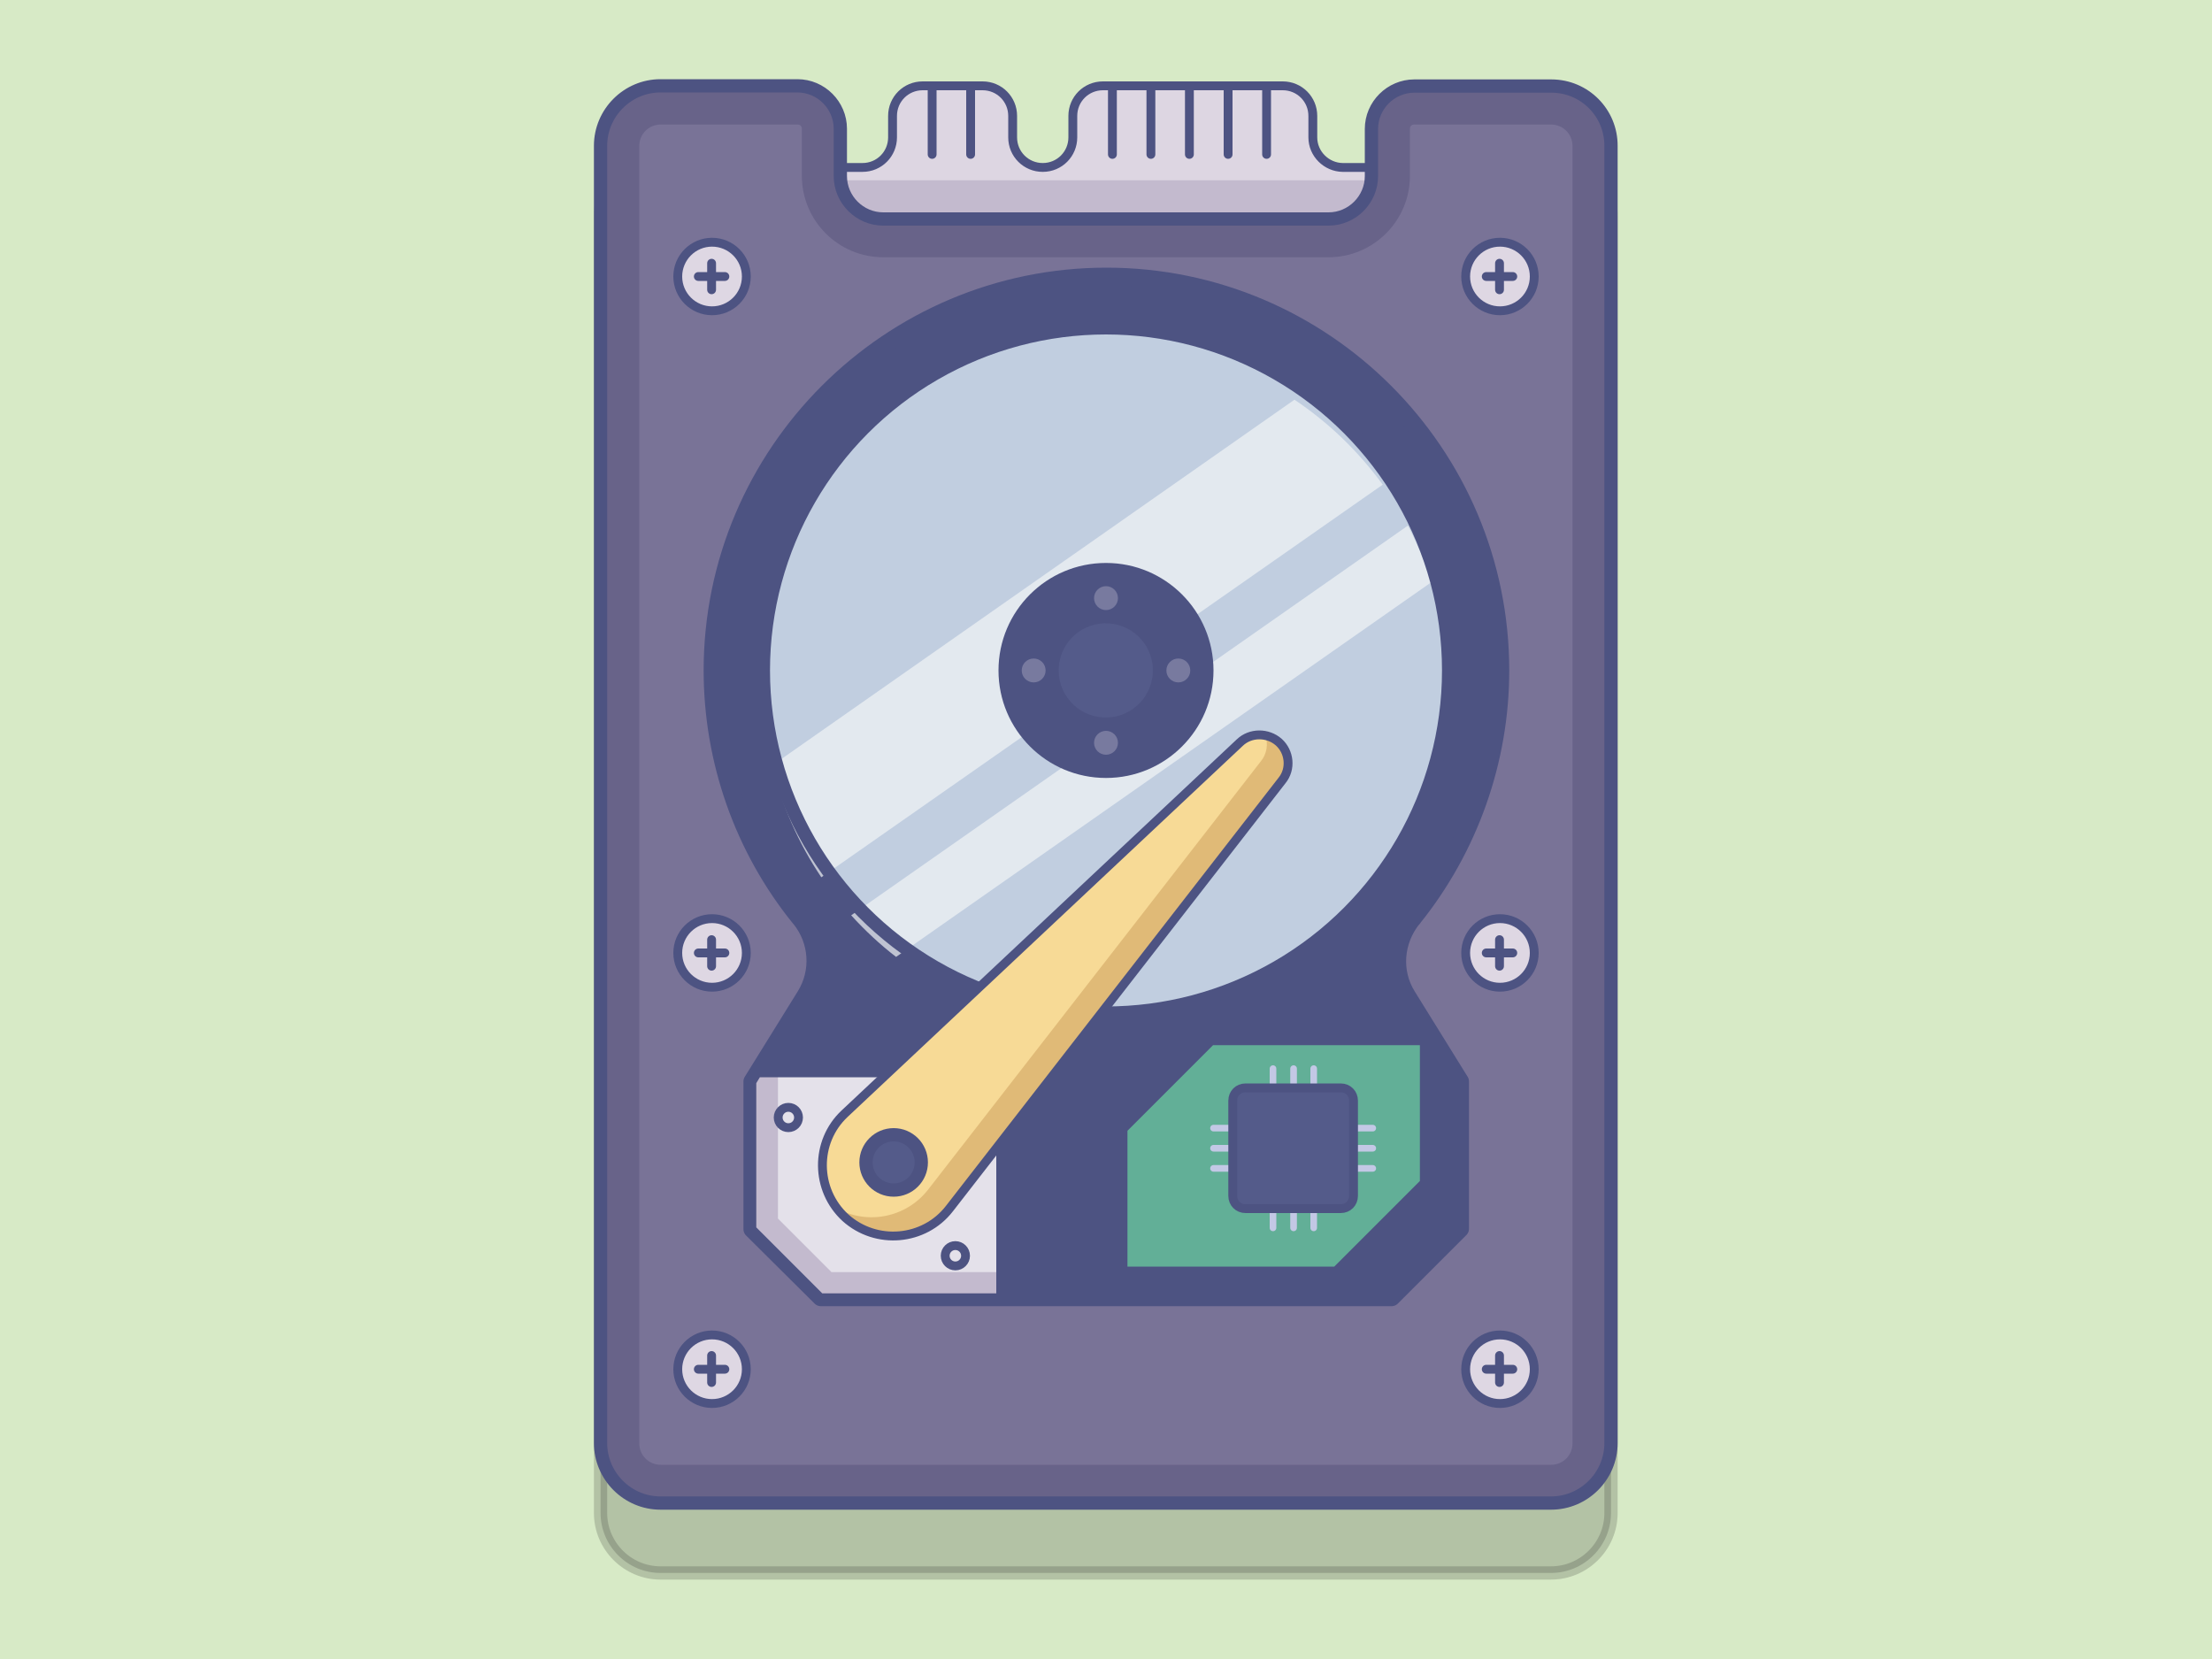<?xml version="1.0" encoding="utf-8"?>
<!-- Generator: Adobe Illustrator 22.0.0, SVG Export Plug-In . SVG Version: 6.00 Build 0)  -->
<svg version="1.1" id="Layer_1" xmlns="http://www.w3.org/2000/svg" xmlns:xlink="http://www.w3.org/1999/xlink" x="0px" y="0px"
	 viewBox="0 0 1000 750" style="enable-background:new 0 0 1000 750;" xml:space="preserve">
<style type="text/css">
	.st0{fill:#D7EAC6;}
	
		.st1{opacity:0.2;fill:#232323;stroke:#232323;stroke-width:6;stroke-linecap:round;stroke-linejoin:round;stroke-miterlimit:10;enable-background:new    ;}
	.st2{fill:#DDD6E2;}
	.st3{fill:#C3BACE;}
	.st4{fill:none;stroke:#4D5382;stroke-width:4;stroke-linecap:round;stroke-linejoin:round;stroke-miterlimit:10;}
	.st5{fill:#797397;}
	.st6{fill:#686389;}
	.st7{fill:#4D5382;}
	.st8{fill:#62AF97;}
	.st9{fill:none;stroke:#4D5382;stroke-width:8;stroke-linecap:round;stroke-linejoin:round;stroke-miterlimit:10;}
	.st10{fill:none;stroke:#4D5382;stroke-width:6;stroke-linecap:round;stroke-linejoin:round;stroke-miterlimit:10;}
	.st11{fill:#B2CEDE;}
	.st12{fill:#C1CEE0;}
	.st13{opacity:0.69;fill:#F2F5F6;enable-background:new    ;}
	.st14{fill:#545B8A;}
	.st15{fill:none;stroke:#C3C8E5;stroke-width:3;stroke-linecap:round;stroke-linejoin:round;stroke-miterlimit:10;}
	.st16{fill:#E4E1EA;}
	.st17{fill:#DED7E3;}
	.st18{fill:#F7DA96;}
	.st19{fill:#E0BA77;}
	.st20{opacity:0.3;fill:#DED7E3;enable-background:new    ;}
</style>
<rect id="XMLID_28_" class="st0" width="1000" height="750"/>
<path id="XMLID_129_" class="st1" d="M701.3,70.4h-61.9c-10.6,0-19.4,8.7-19.4,19.4v21.3c0,10.6-8.7,19.4-19.4,19.4H399.3
	c-10.6,0-19.4-8.7-19.4-19.4V89.8c0-10.6-8.7-19.4-19.4-19.4h-61.9c-14.9,0-27.1,12.2-27.1,27.1V684c0,14.9,12.2,27.1,27.1,27.1
	h402.6c14.9,0,27.1-12.2,27.1-27.1V97.5C728.4,82.6,716.4,70.4,701.3,70.4z"/>
<g>
	<path id="XMLID_92_" class="st2" d="M593.5,62.1v-9.7c0-7.5-6-13.6-13.6-13.6h-81.3c-7.5,0-13.6,6-13.6,13.6v9.7
		c0,7.5-6,13.6-13.6,13.6l0,0c-7.5,0-13.6-6-13.6-13.6v-9.7c0-7.5-6-13.6-13.6-13.6h-27.1c-7.5,0-13.6,6-13.6,13.6v9.7
		c0,7.5-6,13.6-13.6,13.6h-24.4c-7.5,0-13.6,6-13.6,13.6v9.7h294.2v-9.7c0-7.5-6-13.6-13.6-13.6H607
		C599.7,75.6,593.5,69.6,593.5,62.1z"/>
	<path id="XMLID_147_" class="st3" d="M352.3,89.2v9.7h294.2v-9.7c0-2.9-1-5.6-2.5-7.7H354.8C353.3,83.6,352.3,86.3,352.3,89.2z"/>
	<path id="XMLID_13_" class="st4" d="M593.5,62.1v-9.7c0-7.5-6-13.6-13.6-13.6h-81.3c-7.5,0-13.6,6-13.6,13.6v9.7
		c0,7.5-6,13.6-13.6,13.6l0,0c-7.5,0-13.6-6-13.6-13.6v-9.7c0-7.5-6-13.6-13.6-13.6h-27.1c-7.5,0-13.6,6-13.6,13.6v9.7
		c0,7.5-6,13.6-13.6,13.6h-24.4c-7.5,0-13.6,6-13.6,13.6v9.7h294.2v-9.7c0-7.5-6-13.6-13.6-13.6H607
		C599.7,75.6,593.5,69.6,593.5,62.1z"/>
	<path id="XMLID_91_" class="st5" d="M701.3,38.9h-61.9c-10.6,0-19.4,8.7-19.4,19.4v21.3c0,10.6-8.7,19.4-19.4,19.4H399.3
		c-10.6,0-19.4-8.7-19.4-19.4V58.2c0-10.6-8.7-19.4-19.4-19.4h-61.9c-14.9,0-27.1,12.2-27.1,27.1v586.5c0,14.9,12.2,27.1,27.1,27.1
		h402.6c14.9,0,27.1-12.2,27.1-27.1V66C728.4,51.1,716.4,38.9,701.3,38.9z"/>
	<path id="XMLID_144_" class="st6" d="M701.3,38.9h-61.9c-10.6,0-19.4,8.7-19.4,19.4v21.3c0,10.6-8.7,19.4-19.4,19.4H399.3
		c-10.6,0-19.4-8.7-19.4-19.4V58.2c0-10.6-8.7-19.4-19.4-19.4h-61.9c-14.9,0-27.1,12.2-27.1,27.1v586.5c0,14.9,12.2,27.1,27.1,27.1
		h402.6c14.9,0,27.1-12.2,27.1-27.1V66C728.4,51.1,716.4,38.9,701.3,38.9z"/>
	<path id="XMLID_146_" class="st5" d="M298.7,662.2c-5.4,0-9.7-4.3-9.7-9.7V66c0-5.4,4.3-9.7,9.7-9.7h61.9c1.2,0,1.9,0.8,1.9,1.9
		v21.3c0,20.3,16.5,36.8,36.8,36.8h201.3c20.3,0,36.8-16.5,36.8-36.8V58.2c0-1.2,0.8-1.9,1.9-1.9h61.9c5.4,0,9.7,4.3,9.7,9.7v586.5
		c0,5.4-4.3,9.7-9.7,9.7H298.7z"/>
	<path id="XMLID_89_" class="st7" d="M340.1,555.7v-66.8l24-38.7c6.8-11,5.8-25-2.3-35c0,0,0-0.2-0.2-0.2
		c-25.6-31.6-39.5-71.2-39.5-111.9c0-98.1,79.9-178.1,178.1-178.1s178.1,79.9,178.1,178.1c0,40.7-14.1,80.3-39.5,111.9
		c0,0,0,0.2-0.2,0.2c-8.1,10.1-9.3,24-2.5,35l24,38.7v66.6c-12,12-19,19-31,31h-258C359.1,574.5,352.1,567.7,340.1,555.7z"/>
	<path id="XMLID_134_" class="st8" d="M548.4,472.5c-15.1,15.1-23.6,23.6-38.7,38.7v61.4h93.5c15.1-15.1,23.6-23.6,38.7-38.7v-61.4
		H548.4z"/>
	<path id="XMLID_93_" class="st9" d="M340.1,555.7v-66.8l24-38.7c6.8-11,5.8-25-2.3-35c0,0,0-0.2-0.2-0.2
		c-25.6-31.6-39.5-71.2-39.5-111.9c0-98.1,79.9-178.1,178.1-178.1s178.1,79.9,178.1,178.1c0,40.7-14.1,80.3-39.5,111.9
		c0,0,0,0.2-0.2,0.2c-8.1,10.1-9.3,24-2.5,35l24,38.7v66.6c-12,12-19,19-31,31h-258C359.1,574.5,352.1,567.7,340.1,555.7z"/>
	<path id="XMLID_11_" class="st10" d="M701.3,38.9h-61.9c-10.6,0-19.4,8.7-19.4,19.4v21.3c0,10.6-8.7,19.4-19.4,19.4H399.3
		c-10.6,0-19.4-8.7-19.4-19.4V58.2c0-10.6-8.7-19.4-19.4-19.4h-61.9c-14.9,0-27.1,12.2-27.1,27.1v586.5c0,14.9,12.2,27.1,27.1,27.1
		h402.6c14.9,0,27.1-12.2,27.1-27.1V66C728.4,51.1,716.4,38.9,701.3,38.9z"/>
	<g id="XMLID_9_">
		<g id="XMLID_26_">
			<line id="XMLID_29_" class="st4" x1="438.8" y1="38.9" x2="438.8" y2="69.8"/>
		</g>
		<g id="XMLID_22_">
			<line id="XMLID_25_" class="st4" x1="421.4" y1="38.9" x2="421.4" y2="69.8"/>
		</g>
	</g>
	<g id="XMLID_10_">
		<g id="XMLID_23_">
			<line id="XMLID_24_" class="st4" x1="572.6" y1="38.9" x2="572.6" y2="69.8"/>
		</g>
		<g id="XMLID_19_">
			<line id="XMLID_20_" class="st4" x1="555.2" y1="38.9" x2="555.2" y2="69.8"/>
		</g>
		<g id="XMLID_17_">
			<line id="XMLID_18_" class="st4" x1="537.7" y1="38.9" x2="537.7" y2="69.8"/>
		</g>
		<g id="XMLID_15_">
			<line id="XMLID_16_" class="st4" x1="520.3" y1="38.9" x2="520.3" y2="69.8"/>
		</g>
		<g id="XMLID_12_">
			<line id="XMLID_14_" class="st4" x1="502.9" y1="38.9" x2="502.9" y2="69.8"/>
		</g>
	</g>
	<circle id="XMLID_94_" class="st11" cx="500" cy="303.1" r="154.9"/>
	<circle id="XMLID_127_" class="st12" cx="500" cy="303.1" r="154.9"/>
	<path id="XMLID_142_" class="st13" d="M585.2,180.7L349,346.1c4.5,18,12,35.2,22.3,50.5l253.8-177.5
		C614.2,204.2,600.9,191.2,585.2,180.7z"/>
	<path id="XMLID_140_" class="st13" d="M405.1,432.6l242-169.4c-2.7-8.9-6.4-17.4-10.6-25.6L384.8,413.8
		C391,420.6,397.8,427,405.1,432.6z"/>
	<circle id="XMLID_122_" class="st7" cx="500" cy="303.1" r="48.6"/>
	
		<ellipse id="XMLID_123_" transform="matrix(0.16 -0.987 0.987 0.16 120.736 748.081)" class="st14" cx="500" cy="303.1" rx="21.3" ry="21.3"/>
	<circle id="XMLID_7_" class="st10" cx="500" cy="303.1" r="154.9"/>
	<line id="XMLID_36_" class="st15" x1="575.5" y1="483.1" x2="575.5" y2="500.5"/>
	<line id="XMLID_37_" class="st15" x1="584.8" y1="483.1" x2="584.8" y2="500.5"/>
	<line id="XMLID_38_" class="st15" x1="593.9" y1="483.1" x2="593.9" y2="500.5"/>
	<line id="XMLID_44_" class="st15" x1="575.5" y1="537.9" x2="575.5" y2="555.1"/>
	<line id="XMLID_43_" class="st15" x1="584.8" y1="537.9" x2="584.8" y2="555.1"/>
	<line id="XMLID_42_" class="st15" x1="593.9" y1="537.9" x2="593.9" y2="555.1"/>
	<line id="XMLID_41_" class="st15" x1="620.6" y1="510" x2="603.2" y2="510"/>
	<line id="XMLID_40_" class="st15" x1="620.6" y1="519.1" x2="603.2" y2="519.1"/>
	<line id="XMLID_39_" class="st15" x1="620.6" y1="528.2" x2="603.2" y2="528.2"/>
	<line id="XMLID_47_" class="st15" x1="566" y1="510" x2="548.6" y2="510"/>
	<line id="XMLID_46_" class="st15" x1="566" y1="519.1" x2="548.6" y2="519.1"/>
	<line id="XMLID_45_" class="st15" x1="566" y1="528.2" x2="548.6" y2="528.2"/>
	<path id="XMLID_30_" class="st3" d="M452.6,485H342.4l-2.5,4.1v66.6c12,12,19,19,31,31h81.5V485H452.6z"/>
	<polygon id="XMLID_141_" class="st16" points="375.9,575.1 351.7,550.9 351.7,485 452.6,485 452.6,575.1 	"/>
	<path id="XMLID_90_" class="st4" d="M452.6,485H342.4l-2.5,4.1v66.6c12,12,19,19,31,31h81.5V485H452.6z"/>
	<g id="XMLID_98_">
		<circle id="XMLID_95_" class="st17" cx="321.9" cy="125" r="15.5"/>
		<circle id="XMLID_27_" class="st4" cx="321.9" cy="125" r="15.5"/>
		<line id="XMLID_97_" class="st4" x1="315.7" y1="125" x2="327.7" y2="125"/>
		<line id="XMLID_96_" class="st4" x1="321.7" y1="119" x2="321.7" y2="131"/>
	</g>
	<g id="XMLID_100_">
		<circle id="XMLID_104_" class="st17" cx="678.1" cy="125" r="15.5"/>
		<circle id="XMLID_103_" class="st4" cx="678.1" cy="125" r="15.5"/>
		<line id="XMLID_102_" class="st4" x1="671.9" y1="125" x2="683.9" y2="125"/>
		<line id="XMLID_101_" class="st4" x1="677.9" y1="119" x2="677.9" y2="131"/>
	</g>
	<g id="XMLID_99_">
		<circle id="XMLID_108_" class="st17" cx="678.1" cy="430.8" r="15.5"/>
		<circle id="XMLID_107_" class="st4" cx="678.1" cy="430.8" r="15.5"/>
		<line id="XMLID_106_" class="st4" x1="671.9" y1="430.8" x2="683.9" y2="430.8"/>
		<line id="XMLID_105_" class="st4" x1="677.9" y1="424.8" x2="677.9" y2="436.8"/>
	</g>
	<g id="XMLID_33_">
		<circle id="XMLID_112_" class="st17" cx="678.1" cy="619" r="15.5"/>
		<circle id="XMLID_111_" class="st4" cx="678.1" cy="619" r="15.5"/>
		<line id="XMLID_110_" class="st4" x1="671.9" y1="619" x2="683.9" y2="619"/>
		<line id="XMLID_109_" class="st4" x1="677.9" y1="612.8" x2="677.9" y2="625"/>
	</g>
	<g id="XMLID_32_">
		<circle id="XMLID_116_" class="st17" cx="321.9" cy="619" r="15.5"/>
		<circle id="XMLID_115_" class="st4" cx="321.9" cy="619" r="15.5"/>
		<line id="XMLID_114_" class="st4" x1="315.7" y1="619" x2="327.7" y2="619"/>
		<line id="XMLID_113_" class="st4" x1="321.7" y1="612.8" x2="321.7" y2="625"/>
	</g>
	<g id="XMLID_34_">
		<circle id="XMLID_120_" class="st17" cx="321.9" cy="430.8" r="15.5"/>
		<circle id="XMLID_119_" class="st4" cx="321.9" cy="430.8" r="15.5"/>
		<line id="XMLID_118_" class="st4" x1="315.7" y1="430.8" x2="327.7" y2="430.8"/>
		<line id="XMLID_117_" class="st4" x1="321.7" y1="424.8" x2="321.7" y2="436.8"/>
	</g>
	<path id="XMLID_88_" class="st18" d="M579.6,352.8L429.2,546.4c-11.4,14.7-33.1,16.6-47,4.1l0,0c-13.7-12.6-13.9-34.3-0.4-47
		l178.7-167.8c4.8-4.6,12.6-4.6,17.6-0.2l0,0C583,339.9,583.8,347.6,579.6,352.8z"/>
	<path id="XMLID_151_" class="st19" d="M578.2,335.4c-1.7-1.7-4.1-2.7-6.2-3.1c1.4,4.1,0.8,8.5-2.1,12L419.5,537.9
		c-10.1,12.8-27.7,15.9-41.2,8.3c1.2,1.5,2.5,3.1,3.9,4.5l0,0c13.7,12.6,35.4,10.6,47-4.1L579.6,353
		C583.8,347.6,583,339.9,578.2,335.4z"/>
	<path id="XMLID_21_" class="st4" d="M579.6,352.8L429.2,546.4c-11.4,14.7-33.1,16.6-47,4.1l0,0c-13.7-12.6-13.9-34.3-0.4-47
		l178.7-167.8c4.8-4.6,12.6-4.6,17.6-0.2l0,0C583,339.9,583.8,347.6,579.6,352.8z"/>
	<path id="XMLID_121_" class="st14" d="M606.1,546.4h-43c-3.3,0-5.8-2.5-5.8-5.8v-43c0-3.3,2.5-5.8,5.8-5.8h43
		c3.3,0,5.8,2.5,5.8,5.8v43C611.9,543.9,609.4,546.4,606.1,546.4z"/>
	<path id="XMLID_31_" class="st4" d="M606.1,546.4h-43c-3.3,0-5.8-2.5-5.8-5.8v-43c0-3.3,2.5-5.8,5.8-5.8h43c3.3,0,5.8,2.5,5.8,5.8
		v43C611.9,543.9,609.4,546.4,606.1,546.4z"/>
	<circle id="XMLID_124_" class="st7" cx="404" cy="525.5" r="15.5"/>
	<circle id="XMLID_125_" class="st14" cx="404" cy="525.5" r="9.5"/>
	<circle id="XMLID_131_" class="st4" cx="356.4" cy="505.2" r="4.6"/>
	<circle id="XMLID_138_" class="st4" cx="431.9" cy="567.7" r="4.6"/>
	<circle id="XMLID_128_" class="st20" cx="500" cy="270.4" r="5.4"/>
	<circle id="XMLID_133_" class="st20" cx="500" cy="335.8" r="5.4"/>
	<circle id="XMLID_143_" class="st20" cx="532.7" cy="303.1" r="5.4"/>
	<circle id="XMLID_132_" class="st20" cx="467.3" cy="303.1" r="5.4"/>
</g>
</svg>
